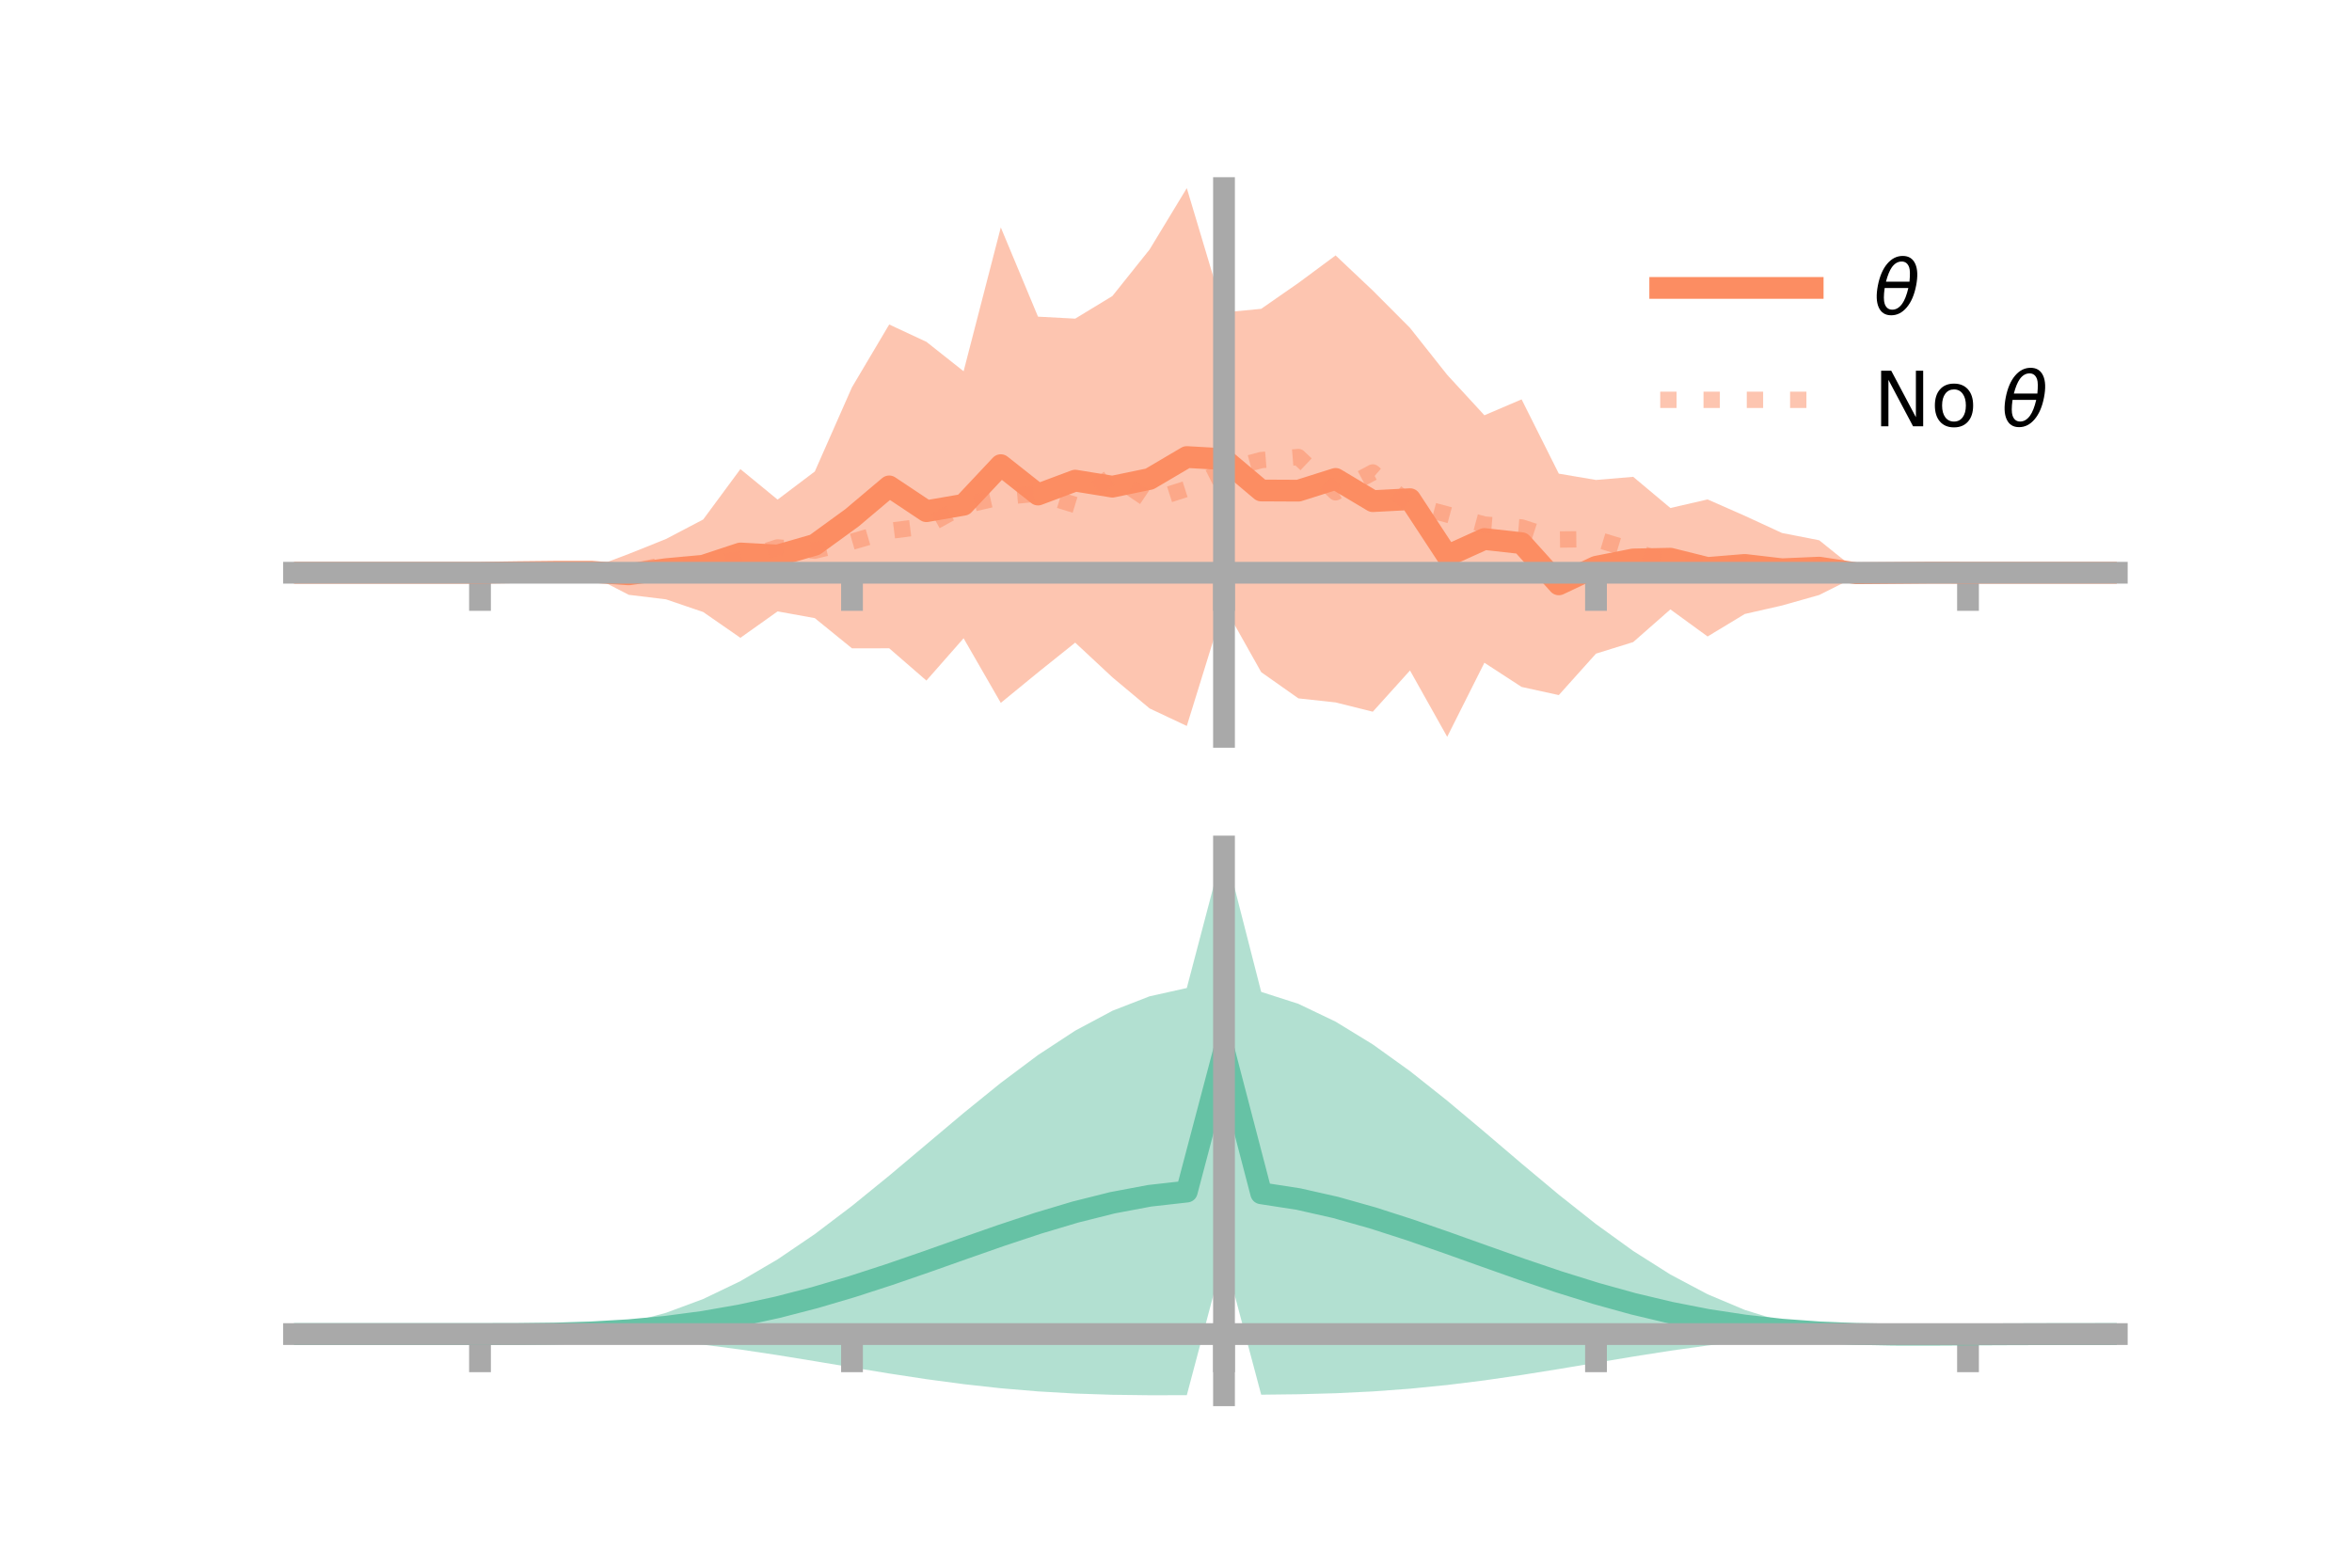 <?xml version="1.0" encoding="utf-8" standalone="no"?>
<!DOCTYPE svg PUBLIC "-//W3C//DTD SVG 1.1//EN"
  "http://www.w3.org/Graphics/SVG/1.1/DTD/svg11.dtd">
<!-- Created with matplotlib (https://matplotlib.org/) -->
<svg height="144pt" version="1.1" viewBox="0 0 216 144" width="216pt" xmlns="http://www.w3.org/2000/svg" xmlns:xlink="http://www.w3.org/1999/xlink">
 <defs>
  <style type="text/css">*{stroke-linecap:butt;stroke-linejoin:round;}</style>
 </defs>
 <g id="figure_1">
  <g id="patch_1">
   <path d="M 0 144 
L 216 144 
L 216 0 
L 0 0 
z
" style="fill:none;"/>
  </g>
  <g id="axes_1">
   <g id="patch_2">
    <path d="M 27 67.68 
L 194.4 67.68 
L 194.4 17.28 
L 27 17.28 
z
" style="fill:none;"/>
   </g>
   <g id="PolyCollection_1">
    <path clip-path="url(#p9a02d595f7)" d="M 27 52.608 
L 27 52.608 
L 30.416 52.608 
L 33.833 52.608 
L 37.249 52.608 
L 40.665 52.608 
L 44.082 52.608 
L 47.498 52.239 
L 50.914 51.734 
L 54.331 52.168 
L 57.747 50.878 
L 61.163 49.51 
L 64.58 47.716 
L 67.996 43.089 
L 71.412 45.892 
L 74.829 43.309 
L 78.245 35.569 
L 81.661 29.808 
L 85.078 31.397 
L 88.494 34.103 
L 91.91 20.89 
L 95.327 29.087 
L 98.743 29.269 
L 102.159 27.192 
L 105.576 22.916 
L 108.992 17.28 
L 112.408 28.697 
L 115.824 28.367 
L 119.241 25.992 
L 122.657 23.461 
L 126.073 26.689 
L 129.49 30.118 
L 132.906 34.432 
L 136.322 38.144 
L 139.739 36.685 
L 143.155 43.507 
L 146.571 44.087 
L 149.988 43.799 
L 153.404 46.663 
L 156.82 45.875 
L 160.237 47.38 
L 163.653 48.958 
L 167.069 49.626 
L 170.486 52.373 
L 173.902 51.82 
L 177.318 52.565 
L 180.735 52.608 
L 184.151 52.608 
L 187.567 52.608 
L 190.984 52.608 
L 194.4 52.608 
L 194.4 52.608 
L 194.4 52.608 
L 190.984 52.608 
L 187.567 52.608 
L 184.151 52.608 
L 180.735 52.608 
L 177.318 52.64 
L 173.902 53.44 
L 170.486 52.942 
L 167.069 54.653 
L 163.653 55.619 
L 160.237 56.398 
L 156.82 58.464 
L 153.404 55.977 
L 149.988 58.978 
L 146.571 60.039 
L 143.155 63.848 
L 139.739 63.099 
L 136.322 60.876 
L 132.906 67.68 
L 129.49 61.587 
L 126.073 65.375 
L 122.657 64.521 
L 119.241 64.149 
L 115.824 61.74 
L 112.408 55.655 
L 108.992 66.683 
L 105.576 65.073 
L 102.159 62.214 
L 98.743 59.029 
L 95.327 61.765 
L 91.91 64.563 
L 88.494 58.629 
L 85.078 62.513 
L 81.661 59.549 
L 78.245 59.553 
L 74.829 56.779 
L 71.412 56.159 
L 67.996 58.587 
L 64.58 56.217 
L 61.163 55.053 
L 57.747 54.638 
L 54.331 52.878 
L 50.914 53.315 
L 47.498 52.884 
L 44.082 52.608 
L 40.665 52.608 
L 37.249 52.608 
L 33.833 52.608 
L 30.416 52.608 
L 27 52.608 
z
" style="fill:#fc8d62;fill-opacity:0.5;"/>
   </g>
   <g id="matplotlib.axis_1">
    <g id="xtick_1">
     <g id="line2d_1">
      <defs>
       <path d="M 0 0 
L 0 3.5 
" id="mb39b61590f" style="stroke:#a9a9a9;stroke-width:2;"/>
      </defs>
      <g>
       <use style="fill:#a9a9a9;stroke:#a9a9a9;stroke-width:2;" x="44.082" xlink:href="#mb39b61590f" y="52.608"/>
      </g>
     </g>
    </g>
    <g id="xtick_2">
     <g id="line2d_2">
      <g>
       <use style="fill:#a9a9a9;stroke:#a9a9a9;stroke-width:2;" x="78.245" xlink:href="#mb39b61590f" y="52.608"/>
      </g>
     </g>
    </g>
    <g id="xtick_3">
     <g id="line2d_3">
      <g>
       <use style="fill:#a9a9a9;stroke:#a9a9a9;stroke-width:2;" x="112.408" xlink:href="#mb39b61590f" y="52.608"/>
      </g>
     </g>
    </g>
    <g id="xtick_4">
     <g id="line2d_4">
      <g>
       <use style="fill:#a9a9a9;stroke:#a9a9a9;stroke-width:2;" x="146.571" xlink:href="#mb39b61590f" y="52.608"/>
      </g>
     </g>
    </g>
    <g id="xtick_5">
     <g id="line2d_5">
      <g>
       <use style="fill:#a9a9a9;stroke:#a9a9a9;stroke-width:2;" x="180.735" xlink:href="#mb39b61590f" y="52.608"/>
      </g>
     </g>
    </g>
   </g>
   <g id="matplotlib.axis_2"/>
   <g id="line2d_6">
    <path clip-path="url(#p9a02d595f7)" d="M 27 52.608 
L 30.416 52.608 
L 33.833 52.608 
L 37.249 52.608 
L 40.665 52.608 
L 44.082 52.608 
L 47.498 52.561 
L 50.914 52.525 
L 54.331 52.523 
L 57.747 52.758 
L 61.163 52.281 
L 64.58 51.967 
L 67.996 50.838 
L 71.412 51.025 
L 74.829 50.044 
L 78.245 47.561 
L 81.661 44.679 
L 85.078 46.955 
L 88.494 46.366 
L 91.91 42.727 
L 95.327 45.426 
L 98.743 44.149 
L 102.159 44.703 
L 105.576 43.995 
L 108.992 41.982 
L 112.408 42.176 
L 115.824 45.054 
L 119.241 45.071 
L 122.657 43.991 
L 126.073 46.032 
L 129.49 45.852 
L 132.906 51.056 
L 136.322 49.51 
L 139.739 49.892 
L 143.155 53.677 
L 146.571 52.063 
L 149.988 51.388 
L 153.404 51.32 
L 156.82 52.17 
L 160.237 51.889 
L 163.653 52.288 
L 167.069 52.14 
L 170.486 52.657 
L 173.902 52.63 
L 177.318 52.602 
L 180.735 52.608 
L 184.151 52.608 
L 187.567 52.608 
L 190.984 52.608 
L 194.4 52.608 
" style="fill:none;stroke:#fc8d62;stroke-linecap:square;stroke-width:2;"/>
   </g>
   <g id="line2d_7">
    <path clip-path="url(#p9a02d595f7)" d="M 27 52.608 
L 30.416 52.608 
L 33.833 52.608 
L 37.249 52.608 
L 40.665 52.608 
L 44.082 52.608 
L 47.498 52.605 
L 50.914 52.587 
L 54.331 52.659 
L 57.747 52.569 
L 61.163 51.853 
L 64.58 51.934 
L 67.996 51.377 
L 71.412 50.284 
L 74.829 50.581 
L 78.245 49.76 
L 81.661 48.764 
L 85.078 48.333 
L 88.494 46.448 
L 91.91 45.66 
L 95.327 45.334 
L 98.743 46.384 
L 102.159 43.672 
L 105.576 45.987 
L 108.992 44.897 
L 112.408 43.176 
L 115.824 42.261 
L 119.241 41.982 
L 122.657 45.222 
L 126.073 43.396 
L 129.49 46.344 
L 132.906 47.259 
L 136.322 48.183 
L 139.739 48.449 
L 143.155 49.559 
L 146.571 49.519 
L 149.988 50.56 
L 153.404 51.804 
L 156.82 51.78 
L 160.237 51.83 
L 163.653 52.575 
L 167.069 52.228 
L 170.486 52.398 
L 173.902 52.558 
L 177.318 52.605 
L 180.735 52.608 
L 184.151 52.608 
L 187.567 52.608 
L 190.984 52.608 
L 194.4 52.608 
" style="fill:none;stroke:#fc8d62;stroke-dasharray:1.5,2.475;stroke-dashoffset:0;stroke-opacity:0.5;stroke-width:1.5;"/>
   </g>
   <g id="patch_3">
    <path d="M 112.408 67.68 
L 112.408 17.28 
" style="fill:none;stroke:#a9a9a9;stroke-linecap:square;stroke-linejoin:miter;stroke-width:2;"/>
   </g>
   <g id="patch_4">
    <path d="M 194.4 67.68 
L 194.4 17.28 
" style="fill:none;"/>
   </g>
   <g id="patch_5">
    <path d="M 27 52.608 
L 194.4 52.608 
" style="fill:none;stroke:#a9a9a9;stroke-linecap:square;stroke-linejoin:miter;stroke-width:2;"/>
   </g>
   <g id="patch_6">
    <path d="M 27 17.28 
L 194.4 17.28 
" style="fill:none;"/>
   </g>
   <g id="legend_1">
    <g id="line2d_8">
     <path d="M 152.47 26.449 
L 166.47 26.449 
" style="fill:none;stroke:#fc8d62;stroke-linecap:square;stroke-width:2;"/>
    </g>
    <g id="line2d_9"/>
    <g id="text_1">
     <!-- $\theta$ -->
     <g transform="translate(172.07 28.899)scale(0.07 -0.07)">
      <defs>
       <path d="M 45.516 34.672 
L 14.453 34.672 
Q 12.359 20.062 14.5 13.875 
Q 17.188 6.25 24.469 6.25 
Q 31.781 6.25 37.359 13.922 
Q 42.234 20.656 45.516 34.672 
z
M 47.016 42.969 
Q 48.344 56.844 46.625 61.719 
Q 43.953 69.438 36.766 69.438 
Q 29.297 69.438 23.828 61.812 
Q 19.531 55.672 16.156 42.969 
z
M 38.188 76.766 
Q 49.906 76.766 54.594 66.406 
Q 59.281 56.109 55.719 37.844 
Q 52.203 19.625 43.453 9.281 
Q 34.766 -1.125 23.047 -1.125 
Q 11.281 -1.125 6.641 9.281 
Q 2 19.625 5.516 37.844 
Q 9.078 56.109 17.719 66.406 
Q 26.422 76.766 38.188 76.766 
z
" id="DejaVuSans-Oblique-952"/>
      </defs>
      <use transform="translate(0 0.234)" xlink:href="#DejaVuSans-Oblique-952"/>
     </g>
    </g>
    <g id="line2d_10">
     <path d="M 152.47 36.724 
L 166.47 36.724 
" style="fill:none;stroke:#fc8d62;stroke-dasharray:1.5,2.475;stroke-dashoffset:0;stroke-opacity:0.5;stroke-width:1.5;"/>
    </g>
    <g id="line2d_11"/>
    <g id="text_2">
     <!-- No $\theta$ -->
     <g transform="translate(172.07 39.174)scale(0.07 -0.07)">
      <defs>
       <path d="M 9.812 72.906 
L 23.094 72.906 
L 55.422 11.922 
L 55.422 72.906 
L 64.984 72.906 
L 64.984 0 
L 51.703 0 
L 19.391 60.984 
L 19.391 0 
L 9.812 0 
z
" id="DejaVuSans-78"/>
       <path d="M 30.609 48.391 
Q 23.391 48.391 19.188 42.75 
Q 14.984 37.109 14.984 27.297 
Q 14.984 17.484 19.156 11.844 
Q 23.344 6.203 30.609 6.203 
Q 37.797 6.203 41.984 11.859 
Q 46.188 17.531 46.188 27.297 
Q 46.188 37.016 41.984 42.703 
Q 37.797 48.391 30.609 48.391 
z
M 30.609 56 
Q 42.328 56 49.016 48.375 
Q 55.719 40.766 55.719 27.297 
Q 55.719 13.875 49.016 6.219 
Q 42.328 -1.422 30.609 -1.422 
Q 18.844 -1.422 12.172 6.219 
Q 5.516 13.875 5.516 27.297 
Q 5.516 40.766 12.172 48.375 
Q 18.844 56 30.609 56 
z
" id="DejaVuSans-111"/>
       <path id="DejaVuSans-32"/>
      </defs>
      <use transform="translate(0 0.234)" xlink:href="#DejaVuSans-78"/>
      <use transform="translate(74.805 0.234)" xlink:href="#DejaVuSans-111"/>
      <use transform="translate(135.986 0.234)" xlink:href="#DejaVuSans-32"/>
      <use transform="translate(167.773 0.234)" xlink:href="#DejaVuSans-Oblique-952"/>
     </g>
    </g>
   </g>
  </g>
  <g id="axes_2">
   <g id="patch_7">
    <path d="M 27 128.16 
L 194.4 128.16 
L 194.4 77.76 
L 27 77.76 
z
" style="fill:none;"/>
   </g>
   <g id="PolyCollection_2">
    <path clip-path="url(#pe815d0d136)" d="M 27 122.544 
L 27 122.539 
L 30.416 122.54 
L 33.833 122.541 
L 37.249 122.541 
L 40.665 122.541 
L 44.082 122.541 
L 47.498 122.521 
L 50.914 122.399 
L 54.331 122.083 
L 57.747 121.498 
L 61.163 120.589 
L 64.58 119.32 
L 67.996 117.679 
L 71.412 115.679 
L 74.829 113.357 
L 78.245 110.768 
L 81.661 107.99 
L 85.078 105.113 
L 88.494 102.237 
L 91.91 99.468 
L 95.327 96.911 
L 98.743 94.672 
L 102.159 92.845 
L 105.576 91.516 
L 108.992 90.754 
L 112.408 77.76 
L 115.824 91.109 
L 119.241 92.208 
L 122.657 93.844 
L 126.073 95.935 
L 129.49 98.388 
L 132.906 101.101 
L 136.322 103.967 
L 139.739 106.88 
L 143.155 109.736 
L 146.571 112.44 
L 149.988 114.908 
L 153.404 117.072 
L 156.82 118.885 
L 160.237 120.323 
L 163.653 121.385 
L 167.069 122.089 
L 170.486 122.427 
L 173.902 122.45 
L 177.318 122.46 
L 180.735 122.485 
L 184.151 122.506 
L 187.567 122.521 
L 190.984 122.531 
L 194.4 122.536 
L 194.4 122.55 
L 194.4 122.55 
L 190.984 122.561 
L 187.567 122.581 
L 184.151 122.615 
L 180.735 122.668 
L 177.318 122.728 
L 173.902 122.728 
L 170.486 122.632 
L 167.069 122.685 
L 163.653 122.888 
L 160.237 123.194 
L 156.82 123.593 
L 153.404 124.071 
L 149.988 124.608 
L 146.571 125.179 
L 143.155 125.752 
L 139.739 126.299 
L 136.322 126.795 
L 132.906 127.219 
L 129.49 127.559 
L 126.073 127.81 
L 122.657 127.976 
L 119.241 128.069 
L 115.824 128.11 
L 112.408 115.279 
L 108.992 128.154 
L 105.576 128.16 
L 102.159 128.117 
L 98.743 128.005 
L 95.327 127.807 
L 91.91 127.519 
L 88.494 127.141 
L 85.078 126.684 
L 81.661 126.164 
L 78.245 125.604 
L 74.829 125.031 
L 71.412 124.474 
L 67.996 123.961 
L 64.58 123.514 
L 61.163 123.149 
L 57.747 122.875 
L 54.331 122.692 
L 50.914 122.589 
L 47.498 122.548 
L 44.082 122.541 
L 40.665 122.541 
L 37.249 122.541 
L 33.833 122.541 
L 30.416 122.542 
L 27 122.544 
z
" style="fill:#66c2a5;fill-opacity:0.5;"/>
   </g>
   <g id="matplotlib.axis_3">
    <g id="xtick_6">
     <g id="line2d_12">
      <g>
       <use style="fill:#a9a9a9;stroke:#a9a9a9;stroke-width:2;" x="44.082" xlink:href="#mb39b61590f" y="122.541"/>
      </g>
     </g>
    </g>
    <g id="xtick_7">
     <g id="line2d_13">
      <g>
       <use style="fill:#a9a9a9;stroke:#a9a9a9;stroke-width:2;" x="78.245" xlink:href="#mb39b61590f" y="122.541"/>
      </g>
     </g>
    </g>
    <g id="xtick_8">
     <g id="line2d_14">
      <g>
       <use style="fill:#a9a9a9;stroke:#a9a9a9;stroke-width:2;" x="112.408" xlink:href="#mb39b61590f" y="122.541"/>
      </g>
     </g>
    </g>
    <g id="xtick_9">
     <g id="line2d_15">
      <g>
       <use style="fill:#a9a9a9;stroke:#a9a9a9;stroke-width:2;" x="146.571" xlink:href="#mb39b61590f" y="122.541"/>
      </g>
     </g>
    </g>
    <g id="xtick_10">
     <g id="line2d_16">
      <g>
       <use style="fill:#a9a9a9;stroke:#a9a9a9;stroke-width:2;" x="180.735" xlink:href="#mb39b61590f" y="122.541"/>
      </g>
     </g>
    </g>
   </g>
   <g id="matplotlib.axis_4"/>
   <g id="line2d_17">
    <path clip-path="url(#pe815d0d136)" d="M 27 122.542 
L 30.416 122.541 
L 33.833 122.541 
L 37.249 122.541 
L 40.665 122.541 
L 44.082 122.541 
L 47.498 122.535 
L 50.914 122.494 
L 54.331 122.387 
L 57.747 122.187 
L 61.163 121.869 
L 64.58 121.417 
L 67.996 120.82 
L 71.412 120.077 
L 74.829 119.194 
L 78.245 118.186 
L 81.661 117.077 
L 85.078 115.898 
L 88.494 114.689 
L 91.91 113.493 
L 95.327 112.359 
L 98.743 111.338 
L 102.159 110.481 
L 105.576 109.838 
L 108.992 109.454 
L 112.408 96.519 
L 115.824 109.61 
L 119.241 110.138 
L 122.657 110.91 
L 126.073 111.873 
L 129.49 112.974 
L 132.906 114.16 
L 136.322 115.381 
L 139.739 116.589 
L 143.155 117.744 
L 146.571 118.809 
L 149.988 119.758 
L 153.404 120.571 
L 156.82 121.239 
L 160.237 121.758 
L 163.653 122.137 
L 167.069 122.387 
L 170.486 122.529 
L 173.902 122.589 
L 177.318 122.594 
L 180.735 122.576 
L 184.151 122.561 
L 187.567 122.551 
L 190.984 122.546 
L 194.4 122.543 
" style="fill:none;stroke:#66c2a5;stroke-linecap:square;stroke-width:2;"/>
   </g>
   <g id="patch_8">
    <path d="M 112.408 128.16 
L 112.408 77.76 
" style="fill:none;stroke:#a9a9a9;stroke-linecap:square;stroke-linejoin:miter;stroke-width:2;"/>
   </g>
   <g id="patch_9">
    <path d="M 194.4 128.16 
L 194.4 77.76 
" style="fill:none;"/>
   </g>
   <g id="patch_10">
    <path d="M 27 122.541 
L 194.4 122.541 
" style="fill:none;stroke:#a9a9a9;stroke-linecap:square;stroke-linejoin:miter;stroke-width:2;"/>
   </g>
   <g id="patch_11">
    <path d="M 27 77.76 
L 194.4 77.76 
" style="fill:none;"/>
   </g>
  </g>
 </g>
 <defs>
  <clipPath id="p9a02d595f7">
   <rect height="50.4" width="167.4" x="27" y="17.28"/>
  </clipPath>
  <clipPath id="pe815d0d136">
   <rect height="50.4" width="167.4" x="27" y="77.76"/>
  </clipPath>
 </defs>
</svg>
